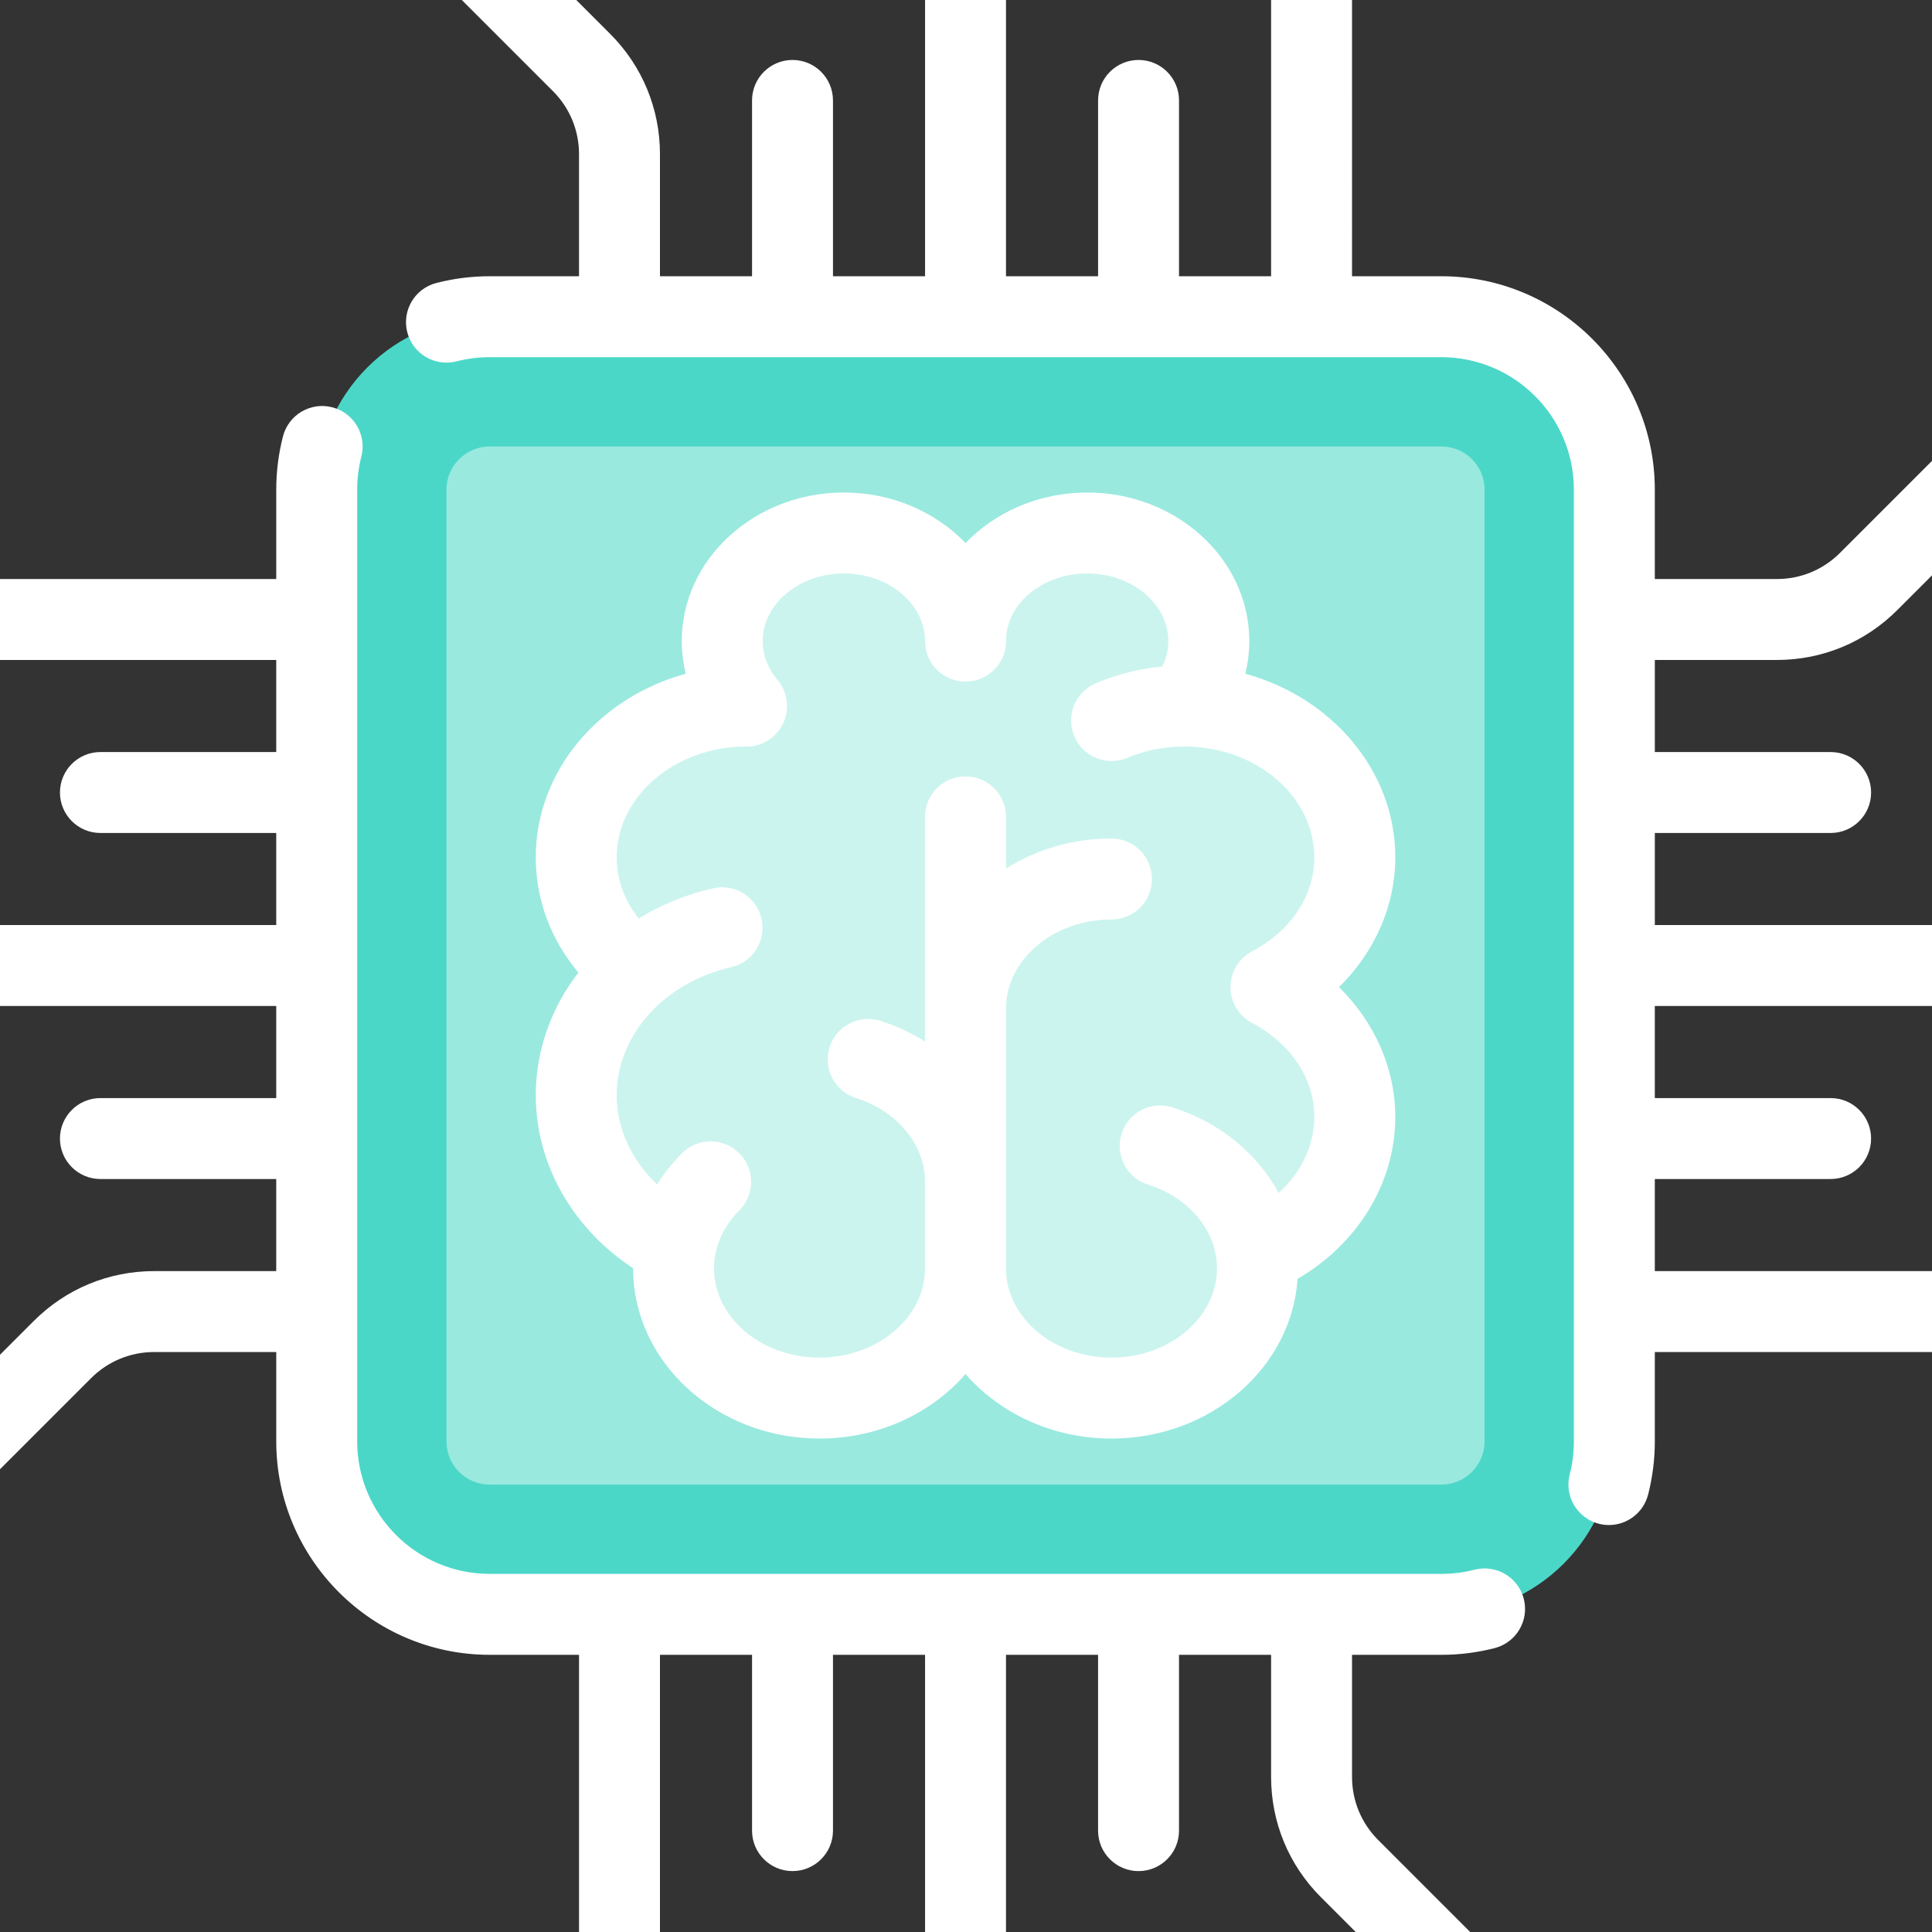 <?xml version="1.0"?>
<svg xmlns="http://www.w3.org/2000/svg" xmlns:xlink="http://www.w3.org/1999/xlink" version="1.1" id="Capa_1" x="0px" y="0px" viewBox="0 0 512.002 512.002" style="enable-background:new 0 0 512.002 512.002;" xml:space="preserve" width="512px" height="512px" class=""><rect x="0" y="0" width="512.002" height="512.002" fill="#333333" stroke="none"/><g transform="matrix(1.43 0 0 1.43 -110.204 -110.204)"><path style="fill:#4BD7C8;" d="M344.177,376.243H167.823c-17.709,0-32.065-14.356-32.065-32.065V167.824  c0-17.709,14.356-32.065,32.065-32.065h176.355c17.709,0,32.065,14.356,32.065,32.065v176.355  C376.242,361.887,361.886,376.243,344.177,376.243z" data-original="#4BD7C8" class=""/><path style="fill:#99E9DF;" d="M344.177,352.195H167.823c-4.427,0-8.016-3.589-8.016-8.016V167.824c0-4.427,3.589-8.016,8.016-8.016  h176.355c4.427,0,8.016,3.589,8.016,8.016v176.355C352.194,348.606,348.605,352.195,344.177,352.195z" data-original="#99E9DF" class=""/><g>
	<circle style="fill:#4BD7C8;" cx="39.565" cy="191.871" r="16.03" data-original="#4BD7C8" class=""/>
	<circle style="fill:#4BD7C8;" cx="472.44" cy="320.131" r="16.03" data-original="#4BD7C8" class=""/>
</g><g>
	<circle style="fill:#99E9DF;" cx="23.532" cy="392.271" r="16.03" data-original="#99E9DF" class=""/>
	<circle style="fill:#99E9DF;" cx="488.47" cy="119.731" r="16.03" data-original="#99E9DF" class=""/>
</g><g>
	<circle style="fill:#4BD7C8;" cx="320.13" cy="39.566" r="16.03" data-original="#4BD7C8" class=""/>
	<circle style="fill:#4BD7C8;" cx="191.87" cy="472.441" r="16.03" data-original="#4BD7C8" class=""/>
</g><g>
	<circle style="fill:#99E9DF;" cx="119.73" cy="23.533" r="16.03" data-original="#99E9DF" class=""/>
	<circle style="fill:#99E9DF;" cx="392.27" cy="488.471" r="16.03" data-original="#99E9DF" class=""/>
</g><path style="fill:#CCF4EF;" d="M256,324.248c2.286,0,4.462,0.975,5.981,2.677c5.237,5.871,12.917,9.237,21.074,9.237  c14.028,0,25.81-9.821,26.82-22.354c0.211-2.611,1.691-4.955,3.953-6.278c8.83-5.155,14.318-14.15,14.318-23.473  c0-6.728-2.803-13.265-7.899-18.408c-3.092-3.123-3.092-8.157,0-11.281c5.096-5.143,7.899-11.68,7.899-18.408  c0-12.106-8.838-22.776-21.99-26.553c-4.094-1.174-6.552-5.355-5.597-9.507c0.36-1.566,0.532-2.842,0.532-4.02  c0-11.05-10.114-20.04-22.545-20.04c-6.427,0-12.58,2.47-16.862,6.775c-3.022,3.022-8.345,3.022-11.367,0  c-4.282-4.306-10.435-6.775-16.862-6.775c-12.431,0-22.545,8.991-22.545,20.04c0,1.323,0.149,2.654,0.431,3.949  c0.908,4.133-1.542,8.259-5.613,9.429c-13.081,3.769-21.872,14.498-21.872,26.702c0,5.836,2.098,11.464,6.067,16.283  c2.356,2.869,2.442,6.979,0.196,9.938c-4.094,5.409-6.263,11.59-6.263,17.868c0,10.004,5.417,19.59,14.498,25.645  c2.208,1.472,3.546,3.945,3.57,6.603c0.11,13.159,12.236,23.864,27.023,23.864c8.157,0,15.837-3.366,21.074-9.237  C251.538,325.222,253.714,324.248,256,324.248z" data-original="#CCF4EF" class=""/><path d="M504.5,248.501H383.742v-17.064h32.581c4.142,0,7.5-3.358,7.5-7.5s-3.358-7.5-7.5-7.5h-32.581v-17.065h22.62  c8.427,0,16.35-3.281,22.308-9.24l49.326-49.326c3.214,1.601,6.777,2.453,10.473,2.453c6.286,0,12.195-2.448,16.64-6.892  c4.445-4.445,6.893-10.354,6.893-16.64s-2.448-12.195-6.893-16.64c-4.444-4.445-10.354-6.893-16.64-6.893s-12.195,2.448-16.64,6.892  c-4.445,4.445-6.893,10.354-6.893,16.64c0,3.696,0.852,7.259,2.453,10.473l-49.326,49.326c-3.125,3.125-7.281,4.847-11.702,4.847  h-22.62v-16.548c0-21.816-17.749-39.564-39.564-39.564h-16.548V61.865c9.308-3.139,16.032-11.946,16.032-22.3  c0-12.976-10.557-23.532-23.532-23.532s-23.532,10.557-23.532,23.532c0,10.354,6.724,19.16,16.032,22.3v66.394h-17.064V95.678  c0-4.142-3.358-7.5-7.5-7.5s-7.5,3.358-7.5,7.5v32.581H263.5V7.501c0-4.142-3.358-7.5-7.5-7.5s-7.5,3.358-7.5,7.5v120.758h-17.064  V95.678c0-4.142-3.358-7.5-7.5-7.5s-7.5,3.358-7.5,7.5v32.581h-17.064V105.64c0-8.427-3.282-16.35-9.241-22.308l-49.343-49.343  c4.359-8.801,2.898-19.775-4.421-27.095c-9.176-9.175-24.105-9.174-33.28,0c-9.175,9.175-9.175,24.104,0,33.28  c4.588,4.587,10.614,6.881,16.64,6.881c3.588,0,7.17-0.833,10.455-2.46l49.343,49.344c3.126,3.125,4.847,7.281,4.847,11.701v22.619  h-16.548c-3.345,0-6.672,0.42-9.888,1.247c-4.011,1.032-6.426,5.121-5.394,9.133s5.122,6.427,9.133,5.394  c1.995-0.513,4.063-0.774,6.148-0.774h176.354c13.545,0,24.564,11.02,24.564,24.564v176.355c0,2.083-0.26,4.15-0.772,6.143  c-1.031,4.012,1.385,8.1,5.396,9.131c0.626,0.161,1.254,0.238,1.873,0.238c3.341,0,6.388-2.249,7.258-5.635  c0.826-3.212,1.245-6.536,1.245-9.878v-16.548h66.394c3.139,9.308,11.946,16.032,22.3,16.032c12.976,0,23.532-10.556,23.532-23.532  s-10.557-23.532-23.532-23.532c-10.354,0-19.16,6.724-22.3,16.032h-66.394v-17.065h32.581c4.142,0,7.5-3.358,7.5-7.5  s-3.358-7.5-7.5-7.5h-32.581v-17.063H504.5c4.142,0,7.5-3.358,7.5-7.5S508.642,248.501,504.5,248.501z M482.435,113.694  c1.612-1.612,3.754-2.499,6.033-2.499s4.421,0.887,6.033,2.499s2.499,3.754,2.499,6.033s-0.887,4.421-2.499,6.033  s-3.754,2.499-6.033,2.499s-4.421-0.887-6.033-2.499l0,0c-1.612-1.612-2.499-3.754-2.499-6.033S480.823,115.305,482.435,113.694z   M320.129,31.033c4.705,0,8.532,3.828,8.532,8.532s-3.828,8.532-8.532,8.532s-8.532-3.828-8.532-8.532  S315.424,31.033,320.129,31.033z M113.692,29.567c-3.327-3.327-3.327-8.74,0-12.066c1.664-1.664,3.848-2.495,6.034-2.495  c2.185,0,4.37,0.832,6.033,2.495c3.327,3.327,3.327,8.74,0,12.067l0,0C122.433,32.893,117.02,32.894,113.692,29.567z   M472.436,311.598c4.705,0,8.532,3.828,8.532,8.532c0,4.705-3.828,8.532-8.532,8.532s-8.532-3.828-8.532-8.532  C463.903,315.425,467.731,311.598,472.436,311.598z" data-original="#000000" class="active-path" style="fill:#FFFFFF" data-old_color="#ffffff"/><path d="M381.819,467.407l-49.343-49.344c-3.126-3.125-4.847-7.281-4.847-11.701v-22.619h16.548c3.345,0,6.671-0.42,9.886-1.247  c4.011-1.032,6.426-5.121,5.394-9.133c-1.032-4.011-5.119-6.426-9.133-5.394c-1.994,0.513-4.062,0.773-6.147,0.773H167.823  c-13.545,0-24.564-11.02-24.564-24.564V167.824c0-2.085,0.26-4.153,0.773-6.146c1.033-4.011-1.382-8.1-5.393-9.133  c-4.012-1.033-8.101,1.382-9.133,5.393c-0.828,3.214-1.247,6.54-1.247,9.886v16.548H61.864c-3.139-9.308-11.946-16.032-22.3-16.032  c-12.976,0-23.532,10.556-23.532,23.532s10.557,23.532,23.532,23.532c10.354,0,19.16-6.724,22.3-16.032h66.394v17.065H95.677  c-4.142,0-7.5,3.358-7.5,7.5s3.358,7.5,7.5,7.5h32.581v17.064H7.5c-4.142,0-7.5,3.358-7.5,7.5s3.358,7.5,7.5,7.5h120.758v17.064  H95.677c-4.142,0-7.5,3.358-7.5,7.5s3.358,7.5,7.5,7.5h32.581v17.065h-22.62c-8.427,0-16.35,3.281-22.308,9.24l-49.326,49.326  c-3.214-1.601-6.777-2.453-10.473-2.453c-6.286,0-12.195,2.448-16.64,6.892C2.448,380.08,0,385.99,0,392.275  s2.448,12.195,6.893,16.64c4.444,4.445,10.354,6.892,16.64,6.892s12.195-2.448,16.64-6.892c4.445-4.445,6.893-10.354,6.893-16.64  c0-3.696-0.852-7.259-2.453-10.473l49.326-49.326c3.125-3.125,7.281-4.847,11.702-4.847h22.62v16.548  c0,21.816,17.749,39.564,39.564,39.564h16.548v66.394c-9.308,3.139-16.032,11.946-16.032,22.3c0,12.976,10.557,23.532,23.532,23.532  s23.532-10.557,23.532-23.532c0-10.354-6.724-19.16-16.032-22.3v-66.394h17.064v32.581c0,4.142,3.358,7.5,7.5,7.5s7.5-3.358,7.5-7.5  v-32.581H248.5v120.76c0,4.142,3.358,7.5,7.5,7.5s7.5-3.358,7.5-7.5V383.743h17.064v32.581c0,4.142,3.358,7.5,7.5,7.5  s7.5-3.358,7.5-7.5v-32.581h17.064v22.619c0,8.427,3.282,16.35,9.241,22.308l49.343,49.343c-4.359,8.801-2.898,19.775,4.422,27.095  c4.587,4.588,10.614,6.881,16.64,6.881s12.053-2.293,16.64-6.881c9.175-9.175,9.175-24.104,0-33.279  C401.595,464.509,390.62,463.048,381.819,467.407z M39.564,200.404c-4.705,0-8.532-3.828-8.532-8.532  c0-4.705,3.828-8.532,8.532-8.532s8.532,3.828,8.532,8.532C48.097,196.577,44.269,200.404,39.564,200.404z M29.565,398.308  c-1.612,1.612-3.754,2.499-6.033,2.499s-4.421-0.887-6.033-2.499c-1.612-1.612-2.499-3.754-2.499-6.033s0.887-4.421,2.499-6.033  s3.754-2.499,6.033-2.499s4.421,0.887,6.033,2.499l0,0c1.612,1.612,2.499,3.754,2.499,6.033S31.177,396.697,29.565,398.308z   M191.871,480.969c-4.705,0-8.532-3.828-8.532-8.532s3.828-8.532,8.532-8.532s8.532,3.828,8.532,8.532  S196.576,480.969,191.871,480.969z M398.308,494.502c-3.327,3.327-8.74,3.326-12.067,0c-3.327-3.327-3.327-8.74,0-12.066  c1.664-1.663,3.849-2.495,6.034-2.495s4.37,0.832,6.033,2.495C401.634,485.762,401.634,491.175,398.308,494.502z" data-original="#000000" class="active-path" style="fill:#FFFFFF" data-old_color="#ffffff"/><path d="M194.392,312.096c0,0.006,0,0.012,0,0.018c0,17.396,15.501,31.549,34.555,31.549c10.95,0,20.719-4.679,27.054-11.957  c6.335,7.278,16.104,11.957,27.054,11.957c18.337,0,33.376-13.11,34.482-29.602c11.137-6.462,18.108-17.781,18.108-30.003  c0-8.99-3.833-17.566-10.43-24.048c6.596-6.482,10.43-15.059,10.43-24.048c0-16.04-11.732-29.627-27.793-34.042  c0.475-1.961,0.739-3.978,0.739-6.039c0-15.186-13.479-27.541-30.045-27.541c-8.974,0-17.035,3.629-22.545,9.365  c-5.51-5.736-13.572-9.365-22.545-9.365c-16.567,0-30.045,12.355-30.045,27.541c0,2.061,0.264,4.078,0.739,6.039  c-16.061,4.414-27.793,18.001-27.793,34.042c0,7.839,2.774,15.235,7.899,21.343c-5.011,6.487-7.899,14.362-7.899,22.746  C176.355,292.803,183.169,304.71,194.392,312.096z M215.232,215.408c0.067,0.002,0.134,0.011,0.2,0.011  c1.712,0,3.433-0.583,4.842-1.776c2.875-2.434,3.452-6.564,1.522-9.671c-0.057-0.092-0.109-0.186-0.169-0.275  c-0.031-0.045-0.068-0.088-0.1-0.133c-0.116-0.163-0.235-0.323-0.364-0.477c-0.004-0.005-0.007-0.01-0.011-0.014  c-1.251-1.479-2.744-3.927-2.744-7.193c0-6.915,6.75-12.541,15.045-12.541s15.045,5.626,15.045,12.541c0,4.142,3.358,7.5,7.5,7.5  c4.142,0,7.5-3.358,7.5-7.5c0-6.915,6.75-12.541,15.045-12.541s15.045,5.626,15.045,12.541c0,1.848-0.484,3.424-1.125,4.72  c-4.266,0.403-8.392,1.434-12.309,3.086c-3.817,1.609-5.606,6.008-3.997,9.825c1.609,3.816,6.008,5.607,9.825,3.997  c3.242-1.367,6.73-2.07,10.368-2.098c0.072,0.002,0.143,0.009,0.215,0.009c0.067,0,0.133-0.009,0.2-0.011  c13.183,0.086,23.877,9.271,23.877,20.552c0,7.091-4.314,13.601-11.541,17.416c-2.46,1.298-4,3.851-4,6.633s1.54,5.335,4,6.633  c7.227,3.814,11.541,10.325,11.541,17.416c0,5.287-2.457,10.33-6.607,14.101c-3.943-7.301-10.912-13.113-19.717-15.879  c-3.95-1.241-8.161,0.956-9.403,4.907c-1.242,3.952,0.956,8.162,4.907,9.403c7.646,2.403,12.784,8.642,12.784,15.525  c0,9.125-8.772,16.549-19.555,16.549c-10.782,0-19.554-7.424-19.554-16.549v-48.097c0-9.125,8.772-16.548,19.554-16.548  c4.142,0,7.5-3.358,7.5-7.5s-3.358-7.5-7.5-7.5c-7.254,0-13.99,2.056-19.554,5.557v-9.58c0-4.142-3.358-7.5-7.5-7.5  s-7.5,3.358-7.5,7.5v41.637c-2.524-1.584-5.292-2.895-8.286-3.836c-3.954-1.242-8.162,0.956-9.403,4.906  c-1.242,3.952,0.955,8.162,4.906,9.404c7.646,2.403,12.783,8.642,12.783,15.524v16.032c0,9.125-8.772,16.549-19.554,16.549  c-10.783,0-19.555-7.424-19.555-16.549c0-3.911,1.658-7.713,4.668-10.705c2.938-2.92,2.952-7.669,0.032-10.607  s-7.668-2.952-10.606-0.032c-1.797,1.787-3.344,3.739-4.63,5.814c-4.736-4.48-7.501-10.374-7.501-16.535  c0-11.112,8.721-20.874,21.208-23.739c4.037-0.926,6.559-4.95,5.633-8.987c-0.926-4.038-4.951-6.559-8.987-5.633  c-5.027,1.153-9.655,3.078-13.759,5.605c-2.661-3.342-4.094-7.256-4.094-11.335C191.355,224.679,202.049,215.495,215.232,215.408z" data-original="#000000" class="active-path" style="fill:#FFFFFF" data-old_color="#ffffff"/></g> </svg>
